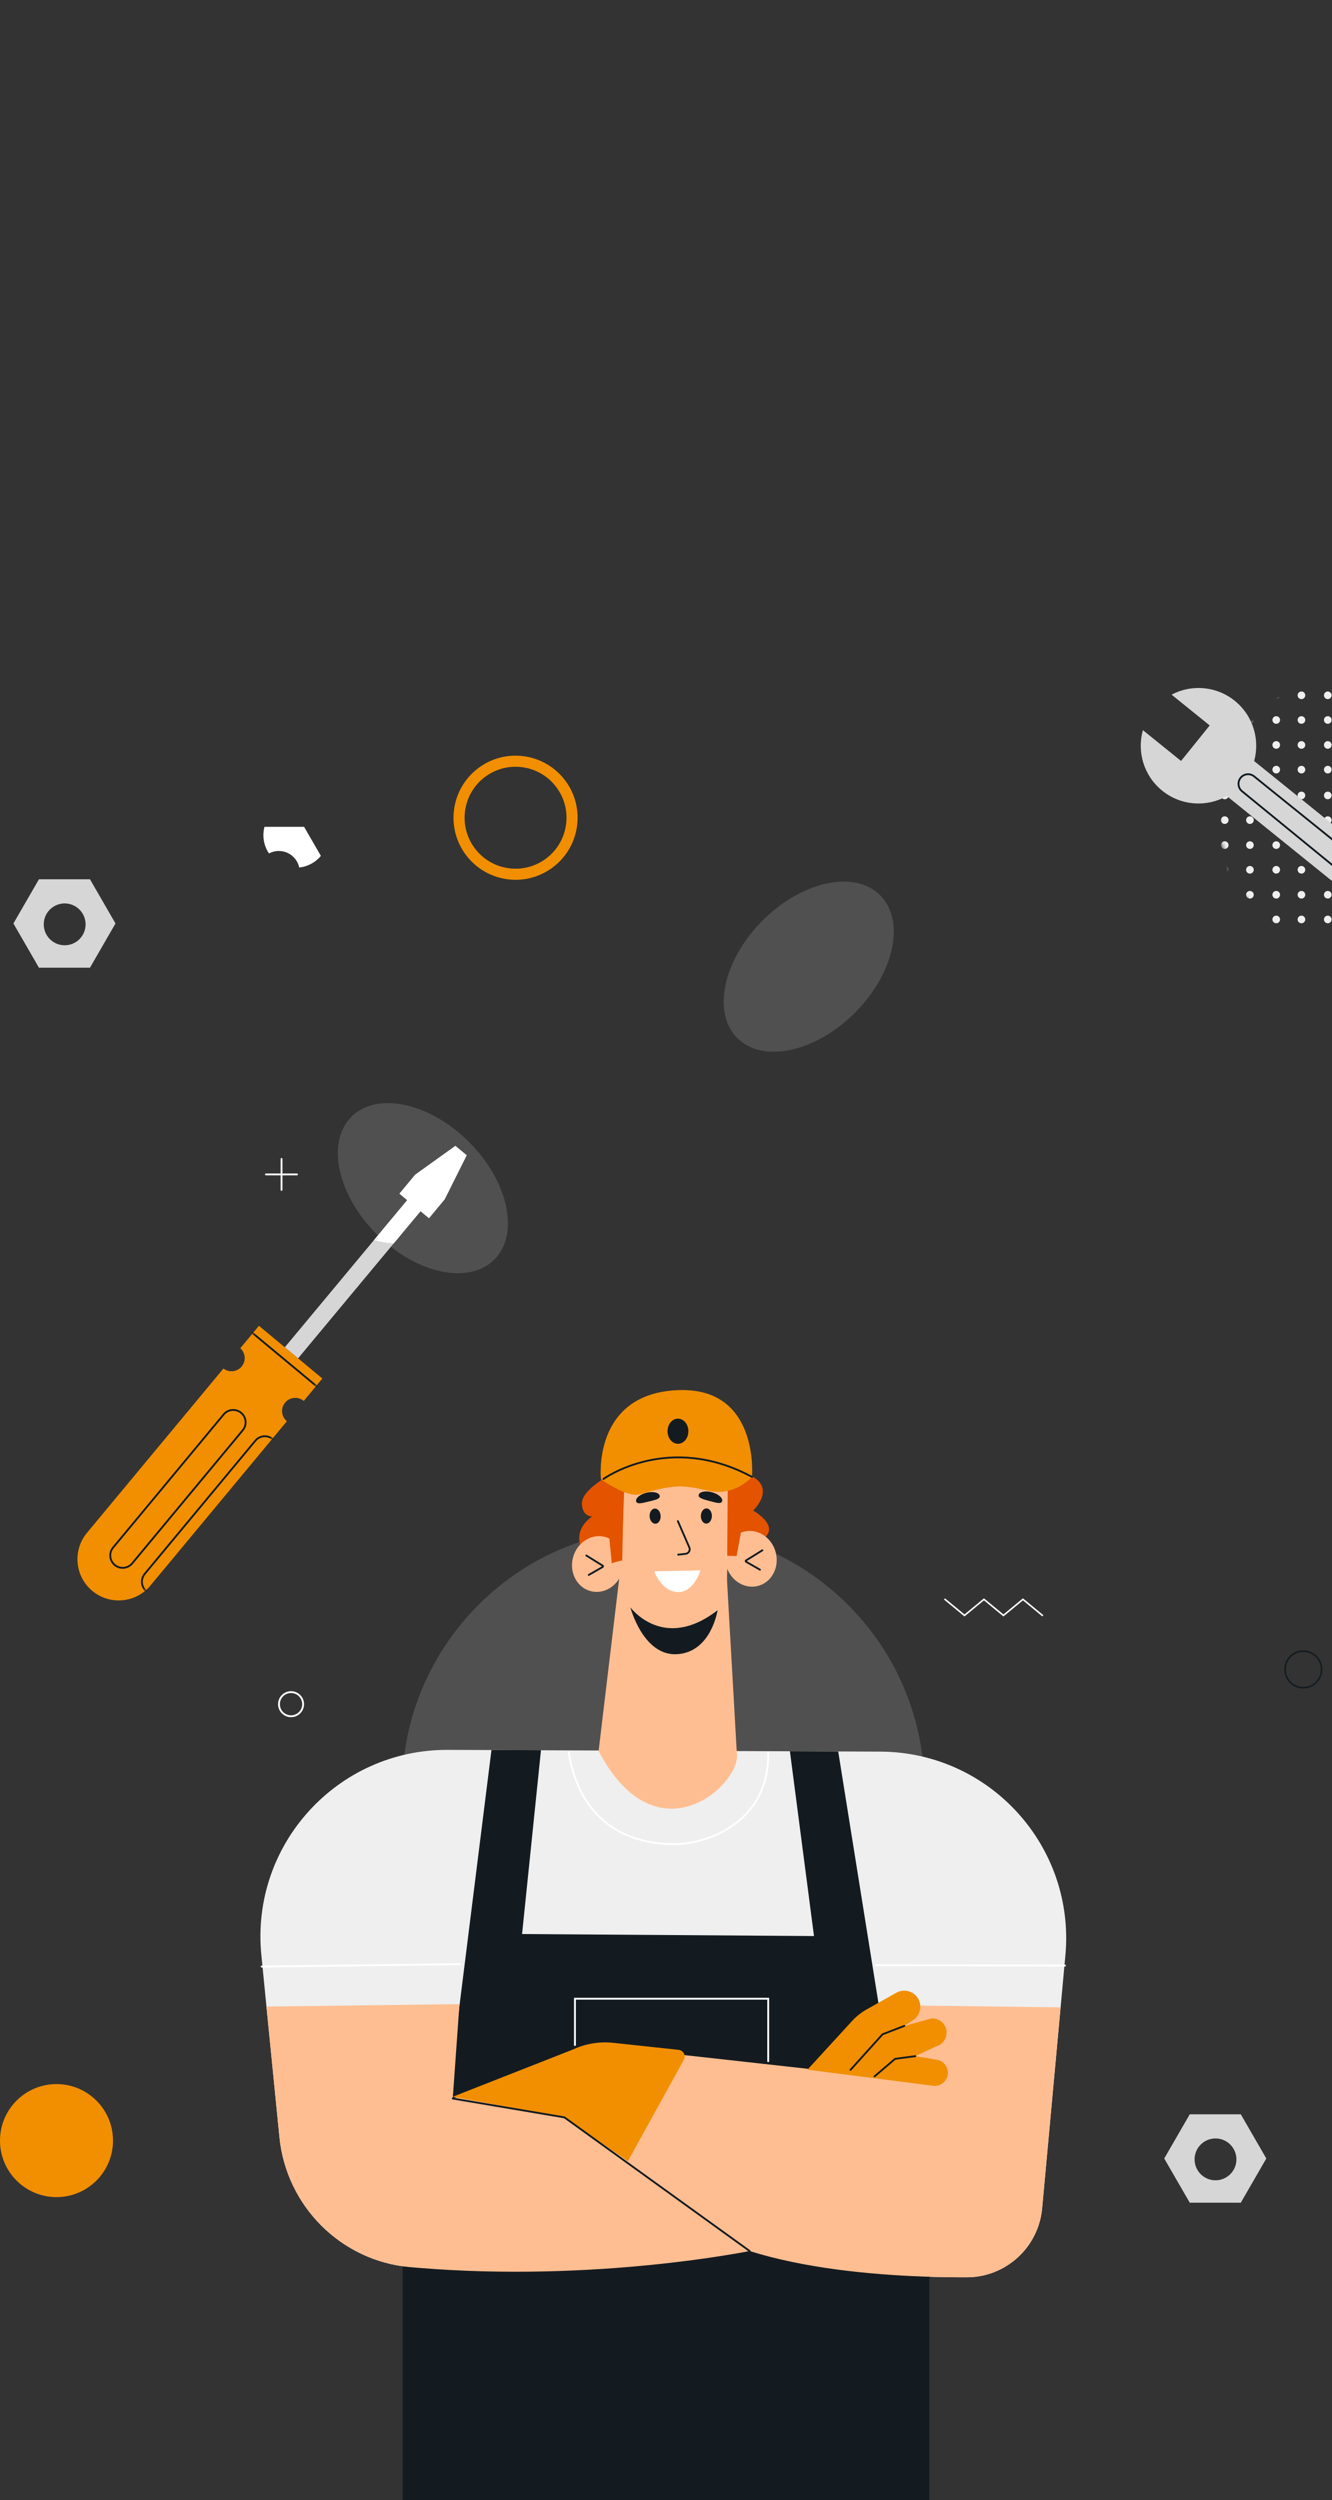 <svg width="397" height="745" viewBox="0 0 397 745" fill="none" xmlns="http://www.w3.org/2000/svg">
<rect x="0" y="0" width="397" height="745" fill="#333333" stroke="none"/>
<path d="M95.636 255.032C94.063 256.936 91.776 258.226 89.186 258.488C88.582 255.677 86.086 253.569 83.097 253.569C82.039 253.569 81.041 253.834 80.171 254.3C79.118 252.751 78.504 250.88 78.504 248.864C78.504 248.001 78.617 247.164 78.826 246.37H90.635L95.636 255.03V255.032Z" fill="white"/>
<path d="M254.795 301.795C266.551 290.039 269.924 274.35 262.327 266.754C254.731 259.158 239.042 262.53 227.286 274.286C215.53 286.042 212.158 301.73 219.754 309.327C227.351 316.923 243.039 313.551 254.795 301.795Z" fill="#505050"/>
<path d="M147.327 375.327C154.924 367.731 151.551 352.042 139.795 340.286C128.039 328.53 112.351 325.158 104.754 332.754C97.158 340.351 100.53 356.039 112.286 367.795C124.042 379.551 139.731 382.923 147.327 375.327Z" fill="#505050"/>
<path d="M252.753 588.333C283.166 557.92 283.166 508.61 252.753 478.196C222.339 447.783 173.029 447.783 142.615 478.196C112.202 508.61 112.202 557.92 142.615 588.333C173.029 618.747 222.339 618.747 252.753 588.333Z" fill="#505050"/>
<path d="M170.39 245.594C171.457 236.355 164.833 228 155.594 226.932C146.355 225.865 138 232.49 136.933 241.728C135.865 250.967 142.49 259.322 151.729 260.39C160.968 261.457 169.322 254.833 170.39 245.594Z" stroke="#F18F01" stroke-width="3.306" stroke-miterlimit="10"/>
<path d="M317.535 582.675L315.885 600.603L310.606 658.03C309.534 669.64 299.813 678.556 288.159 678.57C284.101 678.578 279.618 678.515 274.86 678.335C258.731 677.729 239.51 675.795 223.417 670.734C223.417 670.734 177.791 680.115 124.825 675.759C123.943 675.688 123.045 675.611 122.158 675.533C101.604 673.671 85.326 657.344 83.287 636.812L78.672 590.381L77.895 582.559C74.633 549.722 100.496 521.278 133.495 521.413L146.483 521.462L159.055 521.52L170.382 521.567L235.433 521.831L249.831 521.886L262.354 521.936C295.006 522.063 320.53 550.163 317.535 582.675Z" fill="#EFEFEF"/>
<path d="M277 633H120V745H277V633Z" fill="#131B20"/>
<path d="M276.729 690.026L124.082 681.049L127.107 676.28L146.479 521.465L161.236 521.52L155.602 576.288L242.608 576.889L235.428 521.831L249.827 521.889L274.858 678.338L276.729 690.026Z" fill="#131B20"/>
<path d="M316.1 598.135L310.604 658.033C309.532 669.643 299.811 678.559 288.157 678.573C284.098 678.581 279.616 678.518 274.858 678.339C258.729 677.733 239.508 675.798 223.415 670.737C223.415 670.737 177.789 680.119 124.823 675.763C123.941 675.691 123.043 675.614 122.156 675.537C101.602 673.674 85.324 657.347 83.285 636.815L79.414 597.903L136.943 597.176L134.937 625.301L163.743 615.699C175.317 611.842 187.589 610.541 199.715 611.889L263.914 619.019L262.338 597.462L316.092 598.135H316.1Z" fill="#FFBE92"/>
<path d="M203.812 613.772L187.146 643.961L168.221 630.918L134.971 624.766L170.885 610.648C174.588 608.942 178.682 608.27 182.735 608.703L202.267 610.797C203.697 610.951 204.509 612.51 203.812 613.77V613.772Z" fill="#F18F01"/>
<path d="M240.664 616.702L254.021 602.135C255.247 600.799 256.677 599.664 258.262 598.776L267.166 593.776C269.508 592.462 272.476 593.329 273.74 595.699C274.909 597.889 274.209 600.611 272.131 601.967L269.528 603.667L277.628 601.441C279.496 601.328 281.221 602.452 281.871 604.207C282.744 606.568 281.386 609.169 278.948 609.797L272.806 612.677L279.242 613.748C281.185 614.071 282.585 615.784 282.518 617.752C282.436 620.124 280.284 621.879 277.945 621.485L240.672 616.702H240.664Z" fill="#F18F01"/>
<path d="M223.417 670.737L168.222 630.921L134.939 625.301" stroke="#131B20" stroke-width="0.551" stroke-miterlimit="10" stroke-linecap="round"/>
<path d="M269.526 603.664L263.048 606.158L253.49 616.762" stroke="#131B20" stroke-width="0.551" stroke-miterlimit="10" stroke-linecap="round"/>
<path d="M272.8 612.674L266.783 613.476L260.658 618.705" stroke="#131B20" stroke-width="0.551" stroke-miterlimit="10" stroke-linecap="round"/>
<path d="M182.379 439.14C182.379 439.14 173.419 443.744 173.441 447.935C173.46 452.01 176.502 451.861 176.502 451.861C176.502 451.861 170.702 455.432 173.297 461.199C175.893 466.965 218.136 463.218 226.065 459.325C233.995 455.432 224.478 450.098 224.478 450.098C224.478 450.098 232.983 442.168 220.874 438.565C208.765 434.961 182.381 439.14 182.381 439.14H182.379Z" fill="#E35300"/>
<path d="M178.416 521.738L184.899 467.505L216.432 466.488L219.609 522.356C221.122 531.519 195.768 554.9 178.419 521.738H178.416Z" fill="#FFBE92"/>
<path d="M186.125 441.319L184.615 484.002L208.922 485.531C212.809 485.766 216.529 482.396 216.419 478.503L217.383 446.832C217.218 440.919 216.851 436.781 210.996 437.64L186.122 441.324L186.125 441.319Z" fill="#FFBE92"/>
<path d="M185.557 468.044C184.344 472.497 180.057 475.208 175.985 474.098C171.91 472.987 169.59 468.48 170.805 464.025C172.018 459.572 176.305 456.861 180.377 457.971C184.449 459.082 186.772 463.589 185.557 468.044Z" fill="#FFBE92"/>
<path d="M196.9 451.678C196.969 452.926 196.289 453.979 195.382 454.028C194.476 454.078 193.682 453.108 193.616 451.86C193.547 450.612 194.228 449.559 195.134 449.51C196.041 449.46 196.834 450.43 196.9 451.678Z" fill="#131B20"/>
<path d="M212.175 451.77C212.145 453.018 211.385 454.012 210.475 453.99C209.566 453.968 208.855 452.938 208.886 451.687C208.916 450.439 209.676 449.444 210.586 449.466C211.495 449.488 212.206 450.519 212.175 451.77Z" fill="#131B20"/>
<path d="M215.232 447.314C214.976 448.259 213.447 447.793 211.521 447.27C209.592 446.744 207.991 446.358 208.25 445.413C208.506 444.468 210.281 444.126 212.209 444.653C214.138 445.179 215.494 446.369 215.235 447.317L215.232 447.314Z" fill="#131B20"/>
<path d="M189.594 447.366C189.822 448.319 191.363 447.9 193.305 447.432C195.247 446.966 196.859 446.627 196.631 445.674C196.402 444.721 194.641 444.327 192.696 444.795C190.754 445.263 189.362 446.412 189.591 447.366H189.594Z" fill="#131B20"/>
<path d="M202.035 453.246L205.452 461.096C205.821 461.947 205.262 462.892 204.325 462.997L202.132 463.247" stroke="#131B20" stroke-width="0.551" stroke-miterlimit="10" stroke-linecap="round"/>
<path d="M174.754 463.504C174.93 463.622 178.518 465.84 179.628 466.526C179.779 466.62 179.766 466.835 179.611 466.92L175.479 469.284" stroke="#131B20" stroke-width="0.551" stroke-miterlimit="10" stroke-linecap="round"/>
<path d="M216.424 466.487C217.637 470.939 221.924 473.65 225.996 472.54C230.071 471.43 232.391 466.922 231.176 462.467C229.964 458.015 225.676 455.303 221.604 456.414C217.529 457.524 215.209 462.032 216.424 466.487Z" fill="#FFBE92"/>
<path d="M227.227 461.947C227.05 462.066 223.463 464.284 222.353 464.97C222.201 465.063 222.215 465.278 222.369 465.364L226.502 467.728" stroke="#131B20" stroke-width="0.551" stroke-miterlimit="10" stroke-linecap="round"/>
<path d="M187.883 478.939C187.883 478.939 197.705 492.338 213.875 479.799C213.875 479.799 212.013 492.266 201.846 492.903C191.682 493.539 187.883 478.939 187.883 478.939Z" fill="#131B20"/>
<path d="M179.852 440.697C179.852 440.388 182.364 466.218 182.364 465.907C182.364 465.595 185.461 464.978 185.461 464.978L185.976 438.542L181.353 436.754L179.852 440.694V440.697Z" fill="#E35300"/>
<path d="M216.957 434.652L216.75 463.566L219.538 463.67L223.952 439.76L216.957 434.652Z" fill="#E35300"/>
<path d="M179.11 440.785C179.11 440.785 183.012 432.852 200.058 431.37C217.724 429.833 224.125 440.077 224.125 440.077C224.125 440.077 218.959 446.099 210.938 444.174C202.918 442.248 200.312 442.509 190.657 445.276C186.924 446.345 179.107 440.785 179.107 440.785H179.11Z" fill="#F18F01"/>
<path d="M179.11 440.785C179.11 440.785 176.33 415.17 202.194 414.219C226.489 413.324 224.125 440.077 224.125 440.077L179.11 440.785Z" fill="#F18F01"/>
<path d="M195.012 468.212L208.782 467.926C208.782 467.926 206.774 474.668 201.897 474.381C197.02 474.095 195.012 468.212 195.012 468.212Z" fill="white"/>
<path d="M179.852 440.697C179.852 440.697 199.223 426.632 224.128 440.077" stroke="#131B20" stroke-width="0.551" stroke-miterlimit="10" stroke-linecap="round"/>
<path d="M198.957 426.466C198.957 428.535 200.348 430.213 202.065 430.213C203.781 430.213 205.173 428.535 205.173 426.466C205.173 424.397 203.781 422.719 202.065 422.719C200.348 422.719 198.957 424.397 198.957 426.466Z" fill="#131B20"/>
<path d="M228.964 614.184V595.562H171.363V609.357" stroke="white" stroke-width="0.551" stroke-miterlimit="10" stroke-linecap="round"/>
<path d="M169.484 522.171C173.507 546.059 191.038 549.621 201.357 549.497C210.97 549.381 229.204 542.964 228.961 522.383" stroke="white" stroke-width="0.551" stroke-miterlimit="10" stroke-linecap="round"/>
<path d="M77.996 585.982L137.131 585.273" stroke="white" stroke-width="0.551" stroke-miterlimit="10" stroke-linecap="round"/>
<path d="M260.938 585.579L317.408 585.676" stroke="white" stroke-width="0.551" stroke-miterlimit="10" stroke-linecap="round"/>
<path d="M374.817 638.66L369.816 630H354.607L347 643.173L354.607 656.345H369.816L377.423 643.173L374.817 638.66ZM362.278 649.669C358.834 649.669 356.043 646.876 356.043 643.434C356.043 641.048 357.384 638.974 359.352 637.927C360.222 637.461 361.22 637.197 362.278 637.197C365.267 637.197 367.766 639.304 368.367 642.115C368.463 642.542 368.51 642.98 368.51 643.434C368.51 646.876 365.722 649.669 362.275 649.669H362.278Z" fill="#D6D6D6"/>
<path d="M31.817 270.66L26.816 262H11.607L4 275.173L11.607 288.345H26.816L34.423 275.173L31.817 270.66ZM19.278 281.669C15.834 281.669 13.043 278.876 13.043 275.434C13.043 273.048 14.384 270.974 16.352 269.927C17.222 269.461 18.22 269.197 19.278 269.197C22.267 269.197 24.766 271.304 25.367 274.115C25.463 274.542 25.51 274.98 25.51 275.434C25.51 278.876 22.722 281.669 19.275 281.669H19.278Z" fill="#D6D6D6"/>
<path d="M16.84 654.68C26.14 654.68 33.68 647.14 33.68 637.84C33.68 628.539 26.14 621 16.84 621C7.539 621 0 628.539 0 637.84C0 647.14 7.539 654.68 16.84 654.68Z" fill="#F18F01"/>
<path d="M83.912 345.316V354.566" stroke="white" stroke-width="0.551" stroke-miterlimit="10" stroke-linecap="round"/>
<path d="M88.511 349.942H79.262" stroke="white" stroke-width="0.551" stroke-miterlimit="10" stroke-linecap="round"/>
<path d="M86.747 511.398C88.734 511.398 90.345 509.787 90.345 507.799C90.345 505.812 88.734 504.201 86.747 504.201C84.76 504.201 83.148 505.812 83.148 507.799C83.148 509.787 84.76 511.398 86.747 511.398Z" stroke="white" stroke-width="0.551" stroke-miterlimit="10" stroke-linecap="round"/>
<path d="M388.45 502.9C391.458 502.9 393.9 500.458 393.9 497.45C393.9 494.441 391.458 492 388.45 492C385.441 492 383 494.441 383 497.45C383 500.458 385.441 502.9 388.45 502.9Z" stroke="#131B20" stroke-width="0.468" stroke-miterlimit="10" stroke-linecap="round"/>
<path d="M281.652 476.561L287.458 481.355L293.266 476.561L299.074 481.355L304.882 476.561L310.689 481.355" stroke="white" stroke-width="0.468" stroke-miterlimit="10" stroke-linecap="round"/>
<mask id="mask0_1_25540" style="mask-type:luminance" maskUnits="userSpaceOnUse" x="363" y="201" width="84" height="84">
<path d="M434.149 272.15C450.377 255.922 450.377 229.611 434.149 213.383C417.922 197.156 391.611 197.156 375.383 213.383C359.155 229.611 359.155 255.922 375.383 272.15C391.611 288.378 417.922 288.378 434.149 272.15Z" fill="white"/>
</mask>
<g mask="url(#mask0_1_25540)">
<path d="M365.025 208.318C365.653 208.318 366.163 207.808 366.163 207.18C366.163 206.551 365.653 206.042 365.025 206.042C364.396 206.042 363.887 206.551 363.887 207.18C363.887 207.808 364.396 208.318 365.025 208.318Z" fill="#EFEFEF"/>
<path d="M372.536 208.318C373.165 208.318 373.674 207.808 373.674 207.18C373.674 206.551 373.165 206.042 372.536 206.042C371.908 206.042 371.398 206.551 371.398 207.18C371.398 207.808 371.908 208.318 372.536 208.318Z" fill="#EFEFEF"/>
<path d="M365.025 215.674C365.653 215.674 366.163 215.165 366.163 214.536C366.163 213.908 365.653 213.398 365.025 213.398C364.396 213.398 363.887 213.908 363.887 214.536C363.887 215.165 364.396 215.674 365.025 215.674Z" fill="#EFEFEF"/>
<path d="M372.536 215.674C373.165 215.674 373.674 215.165 373.674 214.536C373.674 213.908 373.165 213.398 372.536 213.398C371.908 213.398 371.398 213.908 371.398 214.536C371.398 215.165 371.908 215.674 372.536 215.674Z" fill="#EFEFEF"/>
<path d="M380.38 208.318C381.009 208.318 381.518 207.808 381.518 207.18C381.518 206.551 381.009 206.042 380.38 206.042C379.752 206.042 379.242 206.551 379.242 207.18C379.242 207.808 379.752 208.318 380.38 208.318Z" fill="#EFEFEF"/>
<path d="M389.03 207.18C389.03 207.808 388.52 208.318 387.892 208.318C387.264 208.318 386.754 207.808 386.754 207.18C386.754 206.552 387.264 206.042 387.892 206.042C388.52 206.042 389.03 206.552 389.03 207.18Z" fill="#EFEFEF"/>
<path d="M380.38 215.674C381.009 215.674 381.518 215.165 381.518 214.536C381.518 213.908 381.009 213.398 380.38 213.398C379.752 213.398 379.242 213.908 379.242 214.536C379.242 215.165 379.752 215.674 380.38 215.674Z" fill="#EFEFEF"/>
<path d="M389.03 214.536C389.03 215.165 388.52 215.674 387.892 215.674C387.264 215.674 386.754 215.165 386.754 214.536C386.754 213.908 387.264 213.398 387.892 213.398C388.52 213.398 389.03 213.908 389.03 214.536Z" fill="#EFEFEF"/>
<path d="M396.877 207.18C396.877 207.808 396.368 208.318 395.739 208.318C395.111 208.318 394.602 207.808 394.602 207.18C394.602 206.552 395.111 206.042 395.739 206.042C396.368 206.042 396.877 206.552 396.877 207.18Z" fill="#EFEFEF"/>
<path d="M396.877 214.536C396.877 215.165 396.368 215.674 395.739 215.674C395.111 215.674 394.602 215.165 394.602 214.536C394.602 213.908 395.111 213.398 395.739 213.398C396.368 213.398 396.877 213.908 396.877 214.536Z" fill="#EFEFEF"/>
<path d="M366.163 221.976C366.163 222.604 365.653 223.114 365.025 223.114C364.396 223.114 363.887 222.604 363.887 221.976C363.887 221.348 364.396 220.838 365.025 220.838C365.653 220.838 366.163 221.348 366.163 221.976Z" fill="#EFEFEF"/>
<path d="M373.678 221.976C373.678 222.604 373.168 223.114 372.54 223.114C371.912 223.114 371.402 222.604 371.402 221.976C371.402 221.348 371.912 220.838 372.54 220.838C373.168 220.838 373.678 221.348 373.678 221.976Z" fill="#EFEFEF"/>
<path d="M366.163 229.332C366.163 229.96 365.653 230.47 365.025 230.47C364.396 230.47 363.887 229.96 363.887 229.332C363.887 228.704 364.396 228.194 365.025 228.194C365.653 228.194 366.163 228.704 366.163 229.332Z" fill="#EFEFEF"/>
<path d="M373.678 229.332C373.678 229.96 373.168 230.47 372.54 230.47C371.912 230.47 371.402 229.96 371.402 229.332C371.402 228.704 371.912 228.194 372.54 228.194C373.168 228.194 373.678 228.704 373.678 229.332Z" fill="#EFEFEF"/>
<path d="M381.518 221.976C381.518 222.604 381.008 223.114 380.38 223.114C379.752 223.114 379.242 222.604 379.242 221.976C379.242 221.348 379.752 220.838 380.38 220.838C381.008 220.838 381.518 221.348 381.518 221.976Z" fill="#EFEFEF"/>
<path d="M389.03 221.976C389.03 222.604 388.52 223.114 387.892 223.114C387.264 223.114 386.754 222.604 386.754 221.976C386.754 221.348 387.264 220.838 387.892 220.838C388.52 220.838 389.03 221.348 389.03 221.976Z" fill="#EFEFEF"/>
<path d="M381.518 229.332C381.518 229.96 381.008 230.47 380.38 230.47C379.752 230.47 379.242 229.96 379.242 229.332C379.242 228.704 379.752 228.194 380.38 228.194C381.008 228.194 381.518 228.704 381.518 229.332Z" fill="#EFEFEF"/>
<path d="M389.03 229.332C389.03 229.96 388.52 230.47 387.892 230.47C387.264 230.47 386.754 229.96 386.754 229.332C386.754 228.704 387.264 228.194 387.892 228.194C388.52 228.194 389.03 228.704 389.03 229.332Z" fill="#EFEFEF"/>
<path d="M396.877 221.976C396.877 222.604 396.368 223.114 395.739 223.114C395.111 223.114 394.602 222.604 394.602 221.976C394.602 221.348 395.111 220.838 395.739 220.838C396.368 220.838 396.877 221.348 396.877 221.976Z" fill="#EFEFEF"/>
<path d="M396.877 229.332C396.877 229.96 396.368 230.47 395.739 230.47C395.111 230.47 394.602 229.96 394.602 229.332C394.602 228.704 395.111 228.194 395.739 228.194C396.368 228.194 396.877 228.704 396.877 229.332Z" fill="#EFEFEF"/>
<path d="M366.163 237.021C366.163 237.649 365.653 238.159 365.025 238.159C364.396 238.159 363.887 237.649 363.887 237.021C363.887 236.393 364.396 235.883 365.025 235.883C365.653 235.883 366.163 236.393 366.163 237.021Z" fill="#EFEFEF"/>
<path d="M373.678 237.021C373.678 237.649 373.168 238.159 372.54 238.159C371.912 238.159 371.402 237.649 371.402 237.021C371.402 236.393 371.912 235.883 372.54 235.883C373.168 235.883 373.678 236.393 373.678 237.021Z" fill="#EFEFEF"/>
<path d="M366.163 244.377C366.163 245.005 365.653 245.515 365.025 245.515C364.396 245.515 363.887 245.005 363.887 244.377C363.887 243.749 364.396 243.239 365.025 243.239C365.653 243.239 366.163 243.749 366.163 244.377Z" fill="#EFEFEF"/>
<path d="M373.678 244.377C373.678 245.005 373.168 245.515 372.54 245.515C371.912 245.515 371.402 245.005 371.402 244.377C371.402 243.749 371.912 243.239 372.54 243.239C373.168 243.239 373.678 243.749 373.678 244.377Z" fill="#EFEFEF"/>
<path d="M381.518 237.021C381.518 237.649 381.008 238.159 380.38 238.159C379.752 238.159 379.242 237.649 379.242 237.021C379.242 236.393 379.752 235.883 380.38 235.883C381.008 235.883 381.518 236.393 381.518 237.021Z" fill="#EFEFEF"/>
<path d="M389.03 237.021C389.03 237.649 388.52 238.159 387.892 238.159C387.264 238.159 386.754 237.649 386.754 237.021C386.754 236.393 387.264 235.883 387.892 235.883C388.52 235.883 389.03 236.393 389.03 237.021Z" fill="#EFEFEF"/>
<path d="M381.518 244.377C381.518 245.005 381.008 245.515 380.38 245.515C379.752 245.515 379.242 245.005 379.242 244.377C379.242 243.749 379.752 243.239 380.38 243.239C381.008 243.239 381.518 243.749 381.518 244.377Z" fill="#EFEFEF"/>
<path d="M389.03 244.377C389.03 245.005 388.52 245.515 387.892 245.515C387.264 245.515 386.754 245.005 386.754 244.377C386.754 243.749 387.264 243.239 387.892 243.239C388.52 243.239 389.03 243.749 389.03 244.377Z" fill="#EFEFEF"/>
<path d="M396.877 237.021C396.877 237.649 396.368 238.159 395.739 238.159C395.111 238.159 394.602 237.649 394.602 237.021C394.602 236.393 395.111 235.883 395.739 235.883C396.368 235.883 396.877 236.393 396.877 237.021Z" fill="#EFEFEF"/>
<path d="M396.877 244.377C396.877 245.005 396.368 245.515 395.739 245.515C395.111 245.515 394.602 245.005 394.602 244.377C394.602 243.749 395.111 243.239 395.739 243.239C396.368 243.239 396.877 243.749 396.877 244.377Z" fill="#EFEFEF"/>
<path d="M365.025 252.955C365.653 252.955 366.163 252.445 366.163 251.817C366.163 251.188 365.653 250.679 365.025 250.679C364.396 250.679 363.887 251.188 363.887 251.817C363.887 252.445 364.396 252.955 365.025 252.955Z" fill="#EFEFEF"/>
<path d="M372.536 252.955C373.165 252.955 373.674 252.445 373.674 251.817C373.674 251.188 373.165 250.679 372.536 250.679C371.908 250.679 371.398 251.188 371.398 251.817C371.398 252.445 371.908 252.955 372.536 252.955Z" fill="#EFEFEF"/>
<path d="M365.025 260.311C365.653 260.311 366.163 259.802 366.163 259.173C366.163 258.545 365.653 258.035 365.025 258.035C364.396 258.035 363.887 258.545 363.887 259.173C363.887 259.802 364.396 260.311 365.025 260.311Z" fill="#EFEFEF"/>
<path d="M372.536 260.311C373.165 260.311 373.674 259.802 373.674 259.173C373.674 258.545 373.165 258.035 372.536 258.035C371.908 258.035 371.398 258.545 371.398 259.173C371.398 259.802 371.908 260.311 372.536 260.311Z" fill="#EFEFEF"/>
<path d="M380.38 252.955C381.009 252.955 381.518 252.445 381.518 251.817C381.518 251.188 381.009 250.679 380.38 250.679C379.752 250.679 379.242 251.188 379.242 251.817C379.242 252.445 379.752 252.955 380.38 252.955Z" fill="#EFEFEF"/>
<path d="M389.03 251.817C389.03 252.445 388.52 252.955 387.892 252.955C387.264 252.955 386.754 252.445 386.754 251.817C386.754 251.188 387.264 250.679 387.892 250.679C388.52 250.679 389.03 251.188 389.03 251.817Z" fill="#EFEFEF"/>
<path d="M380.38 260.311C381.009 260.311 381.518 259.802 381.518 259.173C381.518 258.545 381.009 258.035 380.38 258.035C379.752 258.035 379.242 258.545 379.242 259.173C379.242 259.802 379.752 260.311 380.38 260.311Z" fill="#EFEFEF"/>
<path d="M389.03 259.173C389.03 259.801 388.52 260.311 387.892 260.311C387.264 260.311 386.754 259.801 386.754 259.173C386.754 258.545 387.264 258.035 387.892 258.035C388.52 258.035 389.03 258.545 389.03 259.173Z" fill="#EFEFEF"/>
<path d="M396.877 251.817C396.877 252.445 396.368 252.955 395.739 252.955C395.111 252.955 394.602 252.445 394.602 251.817C394.602 251.188 395.111 250.679 395.739 250.679C396.368 250.679 396.877 251.188 396.877 251.817Z" fill="#EFEFEF"/>
<path d="M396.877 259.173C396.877 259.801 396.368 260.311 395.739 260.311C395.111 260.311 394.602 259.801 394.602 259.173C394.602 258.545 395.111 258.035 395.739 258.035C396.368 258.035 396.877 258.545 396.877 259.173Z" fill="#EFEFEF"/>
<path d="M365.025 267.75C365.653 267.75 366.163 267.241 366.163 266.613C366.163 265.984 365.653 265.475 365.025 265.475C364.396 265.475 363.887 265.984 363.887 266.613C363.887 267.241 364.396 267.75 365.025 267.75Z" fill="#EFEFEF"/>
<path d="M372.536 267.75C373.165 267.75 373.674 267.241 373.674 266.613C373.674 265.984 373.165 265.475 372.536 265.475C371.908 265.475 371.398 265.984 371.398 266.613C371.398 267.241 371.908 267.75 372.536 267.75Z" fill="#EFEFEF"/>
<path d="M365.025 275.109C365.653 275.109 366.163 274.599 366.163 273.971C366.163 273.342 365.653 272.833 365.025 272.833C364.396 272.833 363.887 273.342 363.887 273.971C363.887 274.599 364.396 275.109 365.025 275.109Z" fill="#EFEFEF"/>
<path d="M372.536 275.109C373.165 275.109 373.674 274.599 373.674 273.971C373.674 273.342 373.165 272.833 372.536 272.833C371.908 272.833 371.398 273.342 371.398 273.971C371.398 274.599 371.908 275.109 372.536 275.109Z" fill="#EFEFEF"/>
<path d="M380.38 267.75C381.009 267.75 381.518 267.241 381.518 266.613C381.518 265.984 381.009 265.475 380.38 265.475C379.752 265.475 379.242 265.984 379.242 266.613C379.242 267.241 379.752 267.75 380.38 267.75Z" fill="#EFEFEF"/>
<path d="M389.03 266.613C389.03 267.241 388.52 267.75 387.892 267.75C387.264 267.75 386.754 267.241 386.754 266.613C386.754 265.984 387.264 265.475 387.892 265.475C388.52 265.475 389.03 265.984 389.03 266.613Z" fill="#EFEFEF"/>
<path d="M380.38 275.109C381.009 275.109 381.518 274.599 381.518 273.971C381.518 273.342 381.009 272.833 380.38 272.833C379.752 272.833 379.242 273.342 379.242 273.971C379.242 274.599 379.752 275.109 380.38 275.109Z" fill="#EFEFEF"/>
<path d="M389.03 273.971C389.03 274.599 388.52 275.109 387.892 275.109C387.264 275.109 386.754 274.599 386.754 273.971C386.754 273.343 387.264 272.833 387.892 272.833C388.52 272.833 389.03 273.343 389.03 273.971Z" fill="#EFEFEF"/>
<path d="M396.877 266.613C396.877 267.241 396.368 267.75 395.739 267.75C395.111 267.75 394.602 267.241 394.602 266.613C394.602 265.984 395.111 265.475 395.739 265.475C396.368 265.475 396.877 265.984 396.877 266.613Z" fill="#EFEFEF"/>
<path d="M396.877 273.971C396.877 274.599 396.368 275.109 395.739 275.109C395.111 275.109 394.602 274.599 394.602 273.971C394.602 273.343 395.111 272.833 395.739 272.833C396.368 272.833 396.877 273.343 396.877 273.971Z" fill="#EFEFEF"/>
</g>
<path d="M96.084 410.755L90.533 417.439L90.519 417.428C88.849 416.04 86.37 416.271 84.981 417.941C83.592 419.611 83.818 422.093 85.491 423.482L85.502 423.493L44.829 472.453C40.49 477.671 32.742 478.387 27.521 474.051C22.3 469.714 21.584 461.964 25.92 456.742L66.598 407.78C68.268 409.069 70.67 408.813 72.029 407.179C73.387 405.545 73.194 403.14 71.618 401.735L77.175 395.048L84.887 401.456L88.844 404.746L96.082 410.758L96.084 410.755Z" fill="#F18F01"/>
<path d="M127.795 357.944L125.34 360.895L117.352 370.491L88.847 404.744L84.891 401.451L111.481 369.496L121.375 357.608L123.833 354.651L127.795 357.944Z" fill="#D6D6D6"/>
<path d="M139.093 344.236L132.546 357.343L127.857 362.985L125.341 360.894L121.377 357.607L119.057 355.676L123.746 350.033L135.728 341.442L139.093 344.236Z" fill="#D6D6D6"/>
<mask id="mask1_1_25540" style="mask-type:luminance" maskUnits="userSpaceOnUse" x="23" y="395" width="74" height="82">
<path d="M84.9 418.045C83.511 419.715 83.74 422.197 85.409 423.583L85.423 423.594L44.748 472.554C40.411 477.775 32.661 478.492 27.437 474.152C22.216 469.815 21.5 462.065 25.836 456.844L66.517 407.881C68.187 409.171 70.589 408.917 71.948 407.28C73.306 405.644 73.113 403.239 71.54 401.833L77.094 395.146L96.003 410.857L90.449 417.541L90.435 417.53C88.765 416.141 86.286 416.37 84.897 418.042L84.9 418.045Z" fill="white"/>
</mask>
<g mask="url(#mask1_1_25540)">
<path d="M77.654 442.482L82.228 445.772C82.283 445.813 82.36 445.761 82.344 445.695L81.352 440.262" stroke="#131B20" stroke-width="0.551" stroke-miterlimit="10" stroke-linecap="round"/>
<path d="M34.197 466.32C32.627 465.017 32.412 462.689 33.718 461.119L66.665 421.46C67.968 419.89 70.296 419.675 71.867 420.981C73.437 422.284 73.652 424.612 72.349 426.182L39.402 465.841C38.099 467.411 35.77 467.626 34.2 466.32H34.197Z" stroke="#131B20" stroke-width="0.551" stroke-miterlimit="10" stroke-linecap="round"/>
<path d="M43.631 474.156C42.061 472.853 41.846 470.525 43.149 468.954L76.099 429.296C77.402 427.725 79.73 427.511 81.301 428.817C82.868 430.12 83.086 432.448 81.78 434.018L48.833 473.677C47.53 475.247 45.202 475.462 43.631 474.156Z" stroke="#131B20" stroke-width="0.551" stroke-miterlimit="10" stroke-linecap="round"/>
<path d="M72.772 395.129L98.097 416.168" stroke="#131B20" stroke-width="0.551" stroke-miterlimit="10" stroke-linecap="round"/>
</g>
<path d="M139.088 344.235L132.542 357.345L127.853 362.987L125.337 360.896L117.35 370.492C115.394 370.396 113.429 370.071 111.479 369.498L121.372 357.609L119.053 355.678L123.742 350.035L135.724 341.444L139.088 344.238V344.235Z" fill="white"/>
<path d="M420.007 281.083L362.203 234.41L370.458 224.078L428.262 270.751L420.007 281.083Z" fill="#D6D6D6"/>
<path d="M372.175 230.707C371.72 231.509 371.194 232.283 370.596 233.024C370.183 233.537 369.742 234.022 369.282 234.474C368.183 235.562 366.965 236.474 365.667 237.204C359.705 240.565 352.048 240.166 346.397 235.6C340.876 231.145 338.837 223.984 340.639 217.562L352.009 226.745L356.266 221.472L360.551 216.162L349.183 206.985C355.076 203.877 362.504 204.367 368.017 208.82C370.828 211.087 372.734 214.057 373.693 217.276C374.608 220.348 374.657 223.646 373.8 226.773C373.428 228.126 372.888 229.448 372.175 230.702V230.707Z" fill="#D6D6D6"/>
<path d="M414.089 271.655L374.113 238.975L370.185 235.768C368.92 234.735 368.777 232.853 369.87 231.641C370.887 230.514 372.609 230.379 373.788 231.335L378.02 234.76L418.635 267.503" stroke="#131B20" stroke-width="0.551" stroke-miterlimit="10" stroke-linecap="round"/>
</svg>
